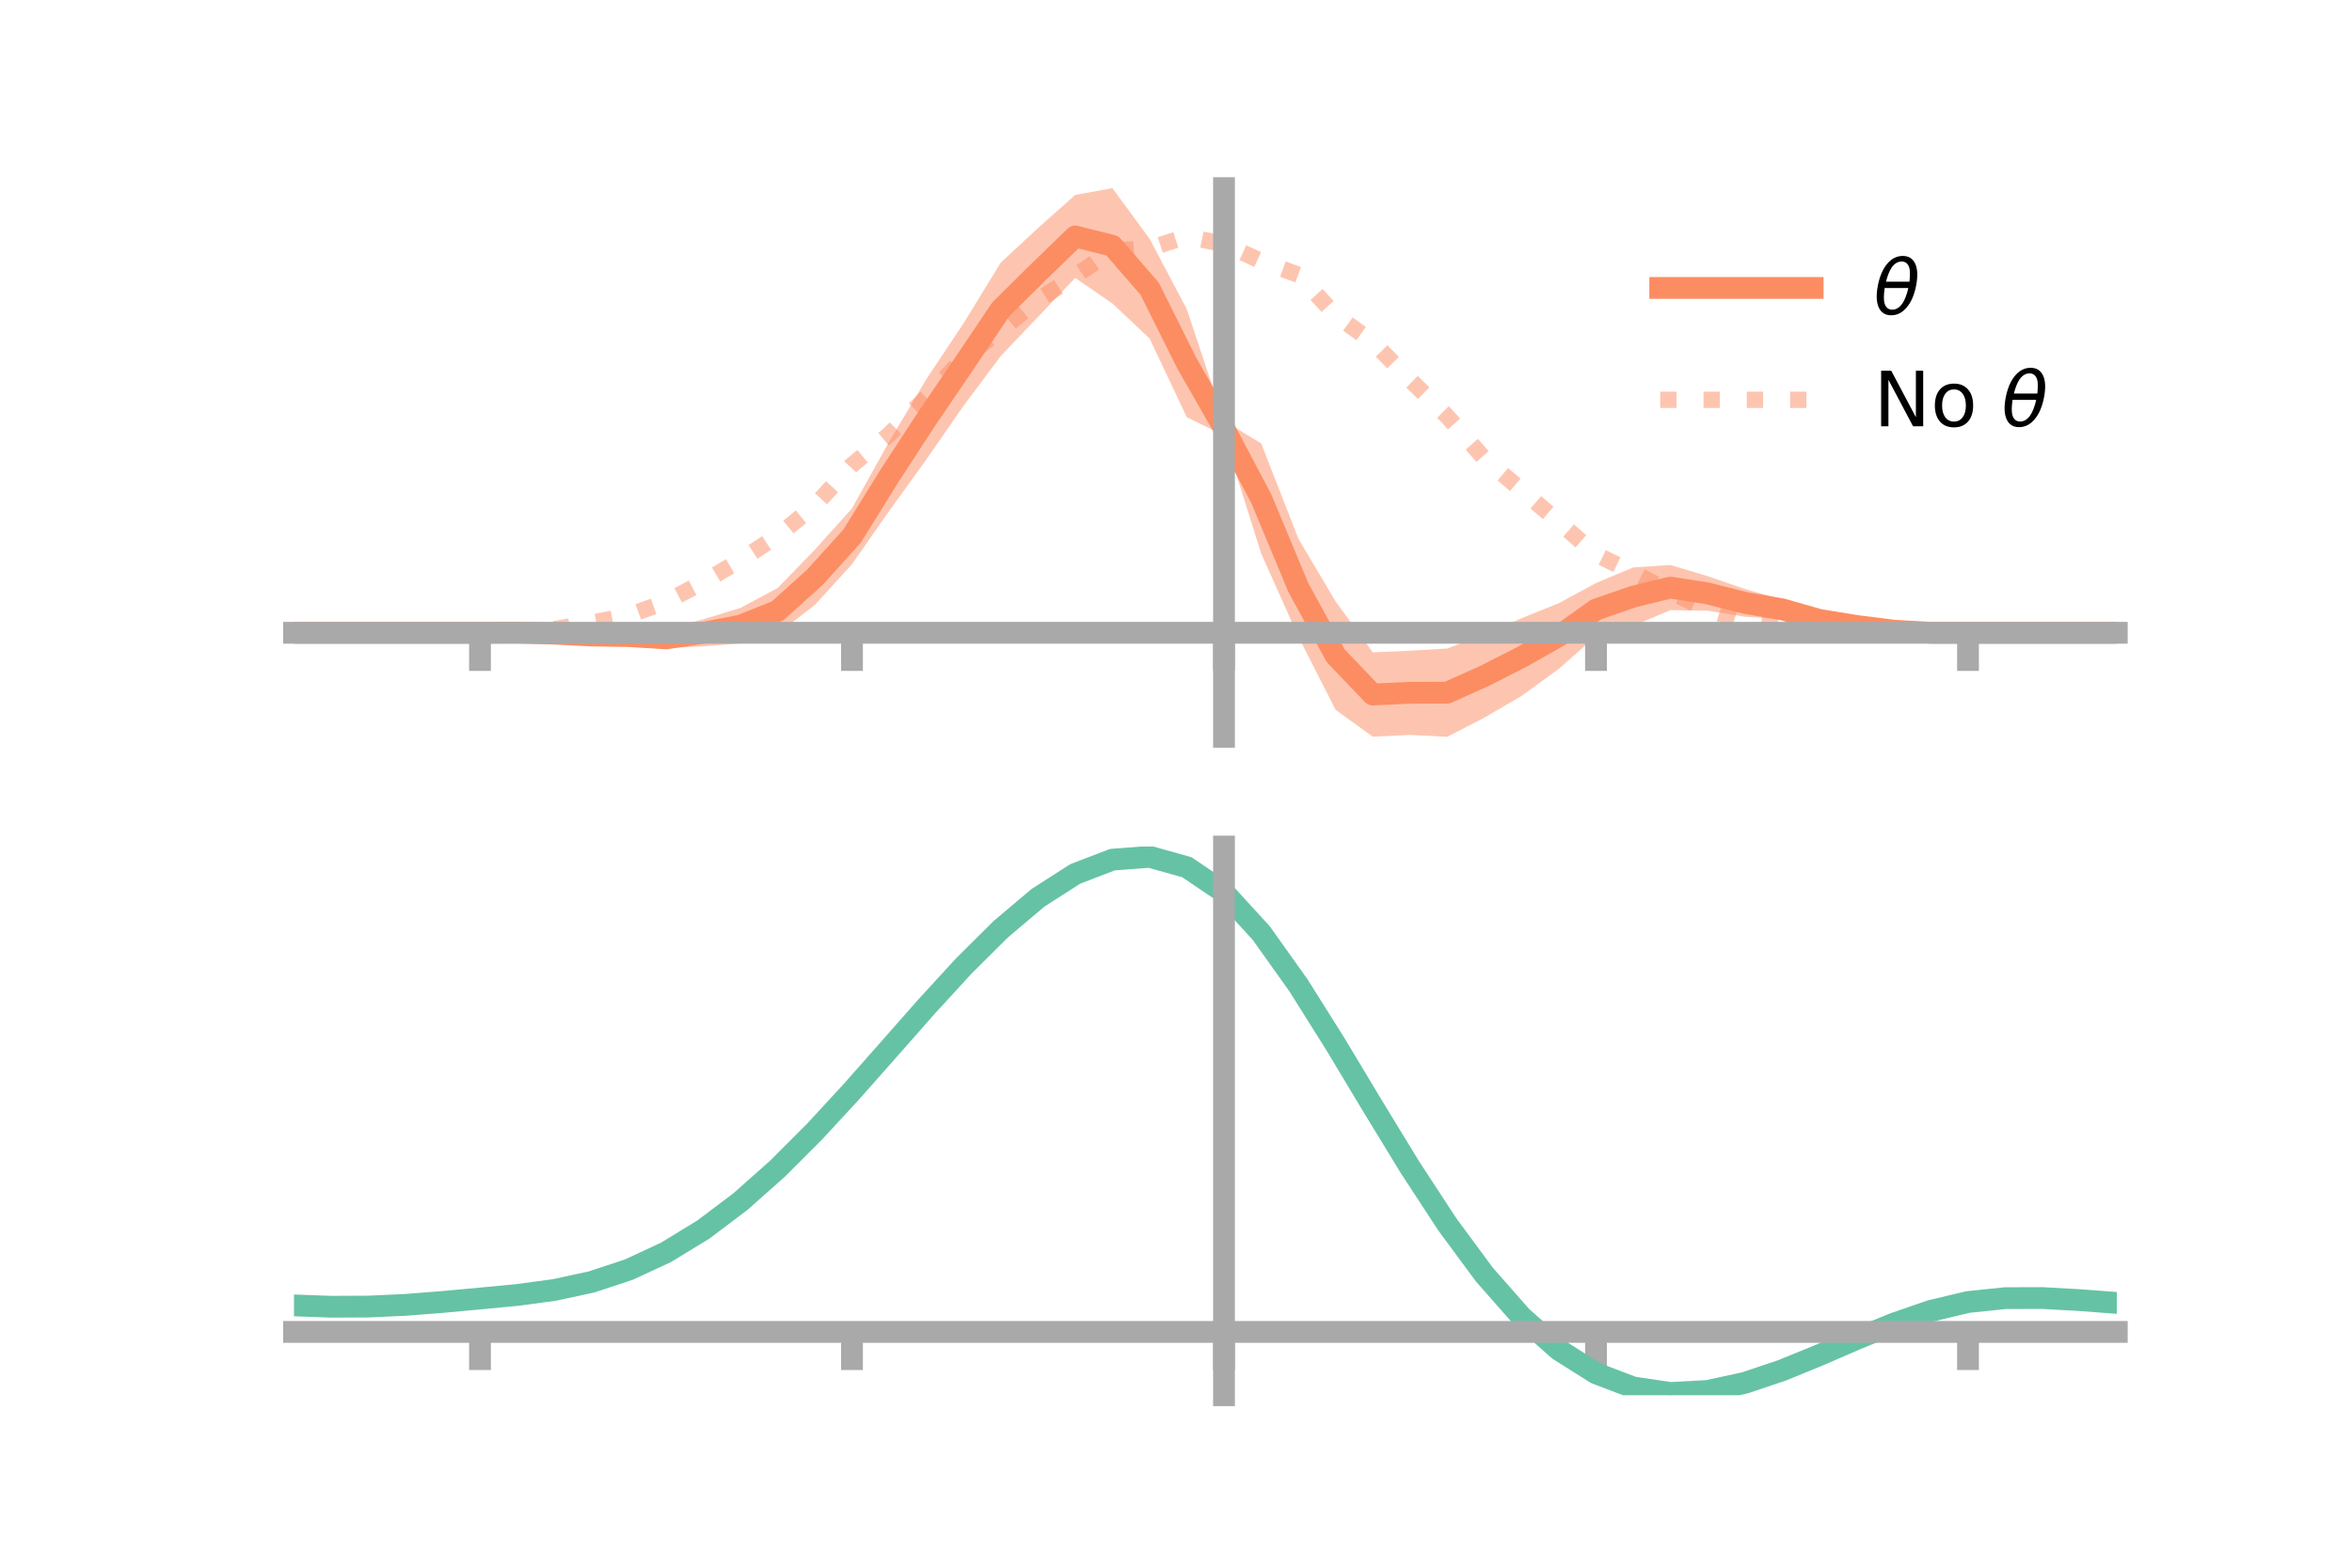 <?xml version="1.0" encoding="utf-8" standalone="no"?>
<!DOCTYPE svg PUBLIC "-//W3C//DTD SVG 1.1//EN"
  "http://www.w3.org/Graphics/SVG/1.1/DTD/svg11.dtd">
<!-- Created with matplotlib (https://matplotlib.org/) -->
<svg height="144pt" version="1.1" viewBox="0 0 216 144" width="216pt" xmlns="http://www.w3.org/2000/svg" xmlns:xlink="http://www.w3.org/1999/xlink">
 <defs>
  <style type="text/css">*{stroke-linecap:butt;stroke-linejoin:round;}</style>
 </defs>
 <g id="figure_1">
  <g id="patch_1">
   <path d="M 0 144 
L 216 144 
L 216 0 
L 0 0 
z
" style="fill:none;"/>
  </g>
  <g id="axes_1">
   <g id="patch_2">
    <path d="M 27 67.68 
L 194.4 67.68 
L 194.4 17.28 
L 27 17.28 
z
" style="fill:none;"/>
   </g>
   <g id="PolyCollection_1">
    <path clip-path="url(#p8bef98f3ae)" d="M 27 58.124 
L 27 58.124 
L 30.416 58.124 
L 33.833 58.124 
L 37.249 58.124 
L 40.665 58.124 
L 44.082 58.123 
L 47.498 58.009 
L 50.914 57.949 
L 54.331 57.864 
L 57.747 57.658 
L 61.163 57.752 
L 64.58 56.888 
L 67.996 55.845 
L 71.412 54.014 
L 74.829 50.495 
L 78.245 46.695 
L 81.661 40.562 
L 85.078 34.816 
L 88.494 29.689 
L 91.91 24.114 
L 95.327 20.948 
L 98.743 17.906 
L 102.159 17.28 
L 105.576 21.931 
L 108.992 28.4 
L 112.408 38.657 
L 115.824 40.728 
L 119.241 49.483 
L 122.657 55.245 
L 126.073 59.92 
L 129.49 59.77 
L 132.906 59.569 
L 136.322 58.265 
L 139.739 56.784 
L 143.155 55.405 
L 146.571 53.556 
L 149.988 52.123 
L 153.404 51.896 
L 156.82 52.923 
L 160.237 54.101 
L 163.653 55.07 
L 167.069 56.147 
L 170.486 56.964 
L 173.902 57.67 
L 177.318 58.023 
L 180.735 58.124 
L 184.151 58.124 
L 187.567 58.124 
L 190.984 58.124 
L 194.4 58.124 
L 194.4 58.124 
L 194.4 58.124 
L 190.984 58.124 
L 187.567 58.124 
L 184.151 58.124 
L 180.735 58.124 
L 177.318 58.225 
L 173.902 58.189 
L 170.486 58.029 
L 167.069 57.734 
L 163.653 56.859 
L 160.237 56.648 
L 156.82 56.092 
L 153.404 56.047 
L 149.988 57.49 
L 146.571 58.422 
L 143.155 61.441 
L 139.739 63.924 
L 136.322 65.919 
L 132.906 67.68 
L 129.49 67.505 
L 126.073 67.672 
L 122.657 65.2 
L 119.241 58.484 
L 115.824 50.847 
L 112.408 40 
L 108.992 38.322 
L 105.576 31.096 
L 102.159 27.875 
L 98.743 25.529 
L 95.327 29.107 
L 91.91 32.698 
L 88.494 37.27 
L 85.078 42.201 
L 81.661 46.934 
L 78.245 51.824 
L 74.829 55.573 
L 71.412 58.209 
L 67.996 59.1 
L 64.58 59.371 
L 61.163 59.531 
L 57.747 59.195 
L 54.331 58.889 
L 50.914 58.457 
L 47.498 58.209 
L 44.082 58.124 
L 40.665 58.124 
L 37.249 58.124 
L 33.833 58.124 
L 30.416 58.124 
L 27 58.124 
z
" style="fill:#fc8d62;fill-opacity:0.5;"/>
   </g>
   <g id="matplotlib.axis_1">
    <g id="xtick_1">
     <g id="line2d_1">
      <defs>
       <path d="M 0 0 
L 0 3.5 
" id="m55f474c273" style="stroke:#a9a9a9;stroke-width:2;"/>
      </defs>
      <g>
       <use style="fill:#a9a9a9;stroke:#a9a9a9;stroke-width:2;" x="44.082" xlink:href="#m55f474c273" y="58.124"/>
      </g>
     </g>
    </g>
    <g id="xtick_2">
     <g id="line2d_2">
      <g>
       <use style="fill:#a9a9a9;stroke:#a9a9a9;stroke-width:2;" x="78.245" xlink:href="#m55f474c273" y="58.124"/>
      </g>
     </g>
    </g>
    <g id="xtick_3">
     <g id="line2d_3">
      <g>
       <use style="fill:#a9a9a9;stroke:#a9a9a9;stroke-width:2;" x="112.408" xlink:href="#m55f474c273" y="58.124"/>
      </g>
     </g>
    </g>
    <g id="xtick_4">
     <g id="line2d_4">
      <g>
       <use style="fill:#a9a9a9;stroke:#a9a9a9;stroke-width:2;" x="146.571" xlink:href="#m55f474c273" y="58.124"/>
      </g>
     </g>
    </g>
    <g id="xtick_5">
     <g id="line2d_5">
      <g>
       <use style="fill:#a9a9a9;stroke:#a9a9a9;stroke-width:2;" x="180.735" xlink:href="#m55f474c273" y="58.124"/>
      </g>
     </g>
    </g>
   </g>
   <g id="matplotlib.axis_2"/>
   <g id="line2d_6">
    <path clip-path="url(#p8bef98f3ae)" d="M 27 58.124 
L 30.416 58.124 
L 33.833 58.124 
L 37.249 58.124 
L 40.665 58.124 
L 44.082 58.124 
L 47.498 58.109 
L 50.914 58.203 
L 54.331 58.376 
L 57.747 58.426 
L 61.163 58.642 
L 64.58 58.13 
L 67.996 57.473 
L 71.412 56.112 
L 74.829 53.034 
L 78.245 49.259 
L 81.661 43.748 
L 85.078 38.508 
L 88.494 33.48 
L 91.91 28.406 
L 95.327 25.027 
L 98.743 21.718 
L 102.159 22.577 
L 105.576 26.514 
L 108.992 33.361 
L 112.408 39.328 
L 115.824 45.788 
L 119.241 53.983 
L 122.657 60.222 
L 126.073 63.796 
L 129.49 63.637 
L 132.906 63.625 
L 136.322 62.092 
L 139.739 60.354 
L 143.155 58.423 
L 146.571 55.989 
L 149.988 54.807 
L 153.404 53.972 
L 156.82 54.508 
L 160.237 55.374 
L 163.653 55.964 
L 167.069 56.94 
L 170.486 57.496 
L 173.902 57.929 
L 177.318 58.124 
L 180.735 58.124 
L 184.151 58.124 
L 187.567 58.124 
L 190.984 58.124 
L 194.4 58.124 
" style="fill:none;stroke:#fc8d62;stroke-linecap:square;stroke-width:2;"/>
   </g>
   <g id="line2d_7">
    <path clip-path="url(#p8bef98f3ae)" d="M 27 58.124 
L 30.416 58.124 
L 33.833 58.124 
L 37.249 58.124 
L 40.665 58.124 
L 44.082 58.123 
L 47.498 58.067 
L 50.914 57.786 
L 54.331 57.203 
L 57.747 56.525 
L 61.163 55.276 
L 64.58 53.473 
L 67.996 51.452 
L 71.412 49.217 
L 74.829 46.435 
L 78.245 42.71 
L 81.661 39.904 
L 85.078 36.508 
L 88.494 32.918 
L 91.91 30.315 
L 95.327 27.562 
L 98.743 25.337 
L 102.159 23.009 
L 105.576 22.817 
L 108.992 21.718 
L 112.408 22.426 
L 115.824 23.981 
L 119.241 25.244 
L 122.657 28.947 
L 126.073 31.418 
L 129.49 34.884 
L 132.906 38.243 
L 136.322 42.129 
L 139.739 45.023 
L 143.155 47.944 
L 146.571 50.937 
L 149.988 52.582 
L 153.404 54.362 
L 156.82 56.014 
L 160.237 57.062 
L 163.653 57.591 
L 167.069 57.971 
L 170.486 58.297 
L 173.902 58.235 
L 177.318 58.153 
L 180.735 58.124 
L 184.151 58.124 
L 187.567 58.124 
L 190.984 58.124 
L 194.4 58.124 
" style="fill:none;stroke:#fc8d62;stroke-dasharray:1.5,2.475;stroke-dashoffset:0;stroke-opacity:0.5;stroke-width:1.5;"/>
   </g>
   <g id="patch_3">
    <path d="M 112.408 67.68 
L 112.408 17.28 
" style="fill:none;stroke:#a9a9a9;stroke-linecap:square;stroke-linejoin:miter;stroke-width:2;"/>
   </g>
   <g id="patch_4">
    <path d="M 194.4 67.68 
L 194.4 17.28 
" style="fill:none;"/>
   </g>
   <g id="patch_5">
    <path d="M 27 58.124 
L 194.4 58.124 
" style="fill:none;stroke:#a9a9a9;stroke-linecap:square;stroke-linejoin:miter;stroke-width:2;"/>
   </g>
   <g id="patch_6">
    <path d="M 27 17.28 
L 194.4 17.28 
" style="fill:none;"/>
   </g>
   <g id="legend_1">
    <g id="line2d_8">
     <path d="M 152.47 26.449 
L 166.47 26.449 
" style="fill:none;stroke:#fc8d62;stroke-linecap:square;stroke-width:2;"/>
    </g>
    <g id="line2d_9"/>
    <g id="text_1">
     <!-- $\theta$ -->
     <g transform="translate(172.07 28.899)scale(0.07 -0.07)">
      <defs>
       <path d="M 45.516 34.672 
L 14.453 34.672 
Q 12.359 20.062 14.5 13.875 
Q 17.188 6.25 24.469 6.25 
Q 31.781 6.25 37.359 13.922 
Q 42.234 20.656 45.516 34.672 
z
M 47.016 42.969 
Q 48.344 56.844 46.625 61.719 
Q 43.953 69.438 36.766 69.438 
Q 29.297 69.438 23.828 61.812 
Q 19.531 55.672 16.156 42.969 
z
M 38.188 76.766 
Q 49.906 76.766 54.594 66.406 
Q 59.281 56.109 55.719 37.844 
Q 52.203 19.625 43.453 9.281 
Q 34.766 -1.125 23.047 -1.125 
Q 11.281 -1.125 6.641 9.281 
Q 2 19.625 5.516 37.844 
Q 9.078 56.109 17.719 66.406 
Q 26.422 76.766 38.188 76.766 
z
" id="DejaVuSans-Oblique-952"/>
      </defs>
      <use transform="translate(0 0.234)" xlink:href="#DejaVuSans-Oblique-952"/>
     </g>
    </g>
    <g id="line2d_10">
     <path d="M 152.47 36.724 
L 166.47 36.724 
" style="fill:none;stroke:#fc8d62;stroke-dasharray:1.5,2.475;stroke-dashoffset:0;stroke-opacity:0.5;stroke-width:1.5;"/>
    </g>
    <g id="line2d_11"/>
    <g id="text_2">
     <!-- No $\theta$ -->
     <g transform="translate(172.07 39.174)scale(0.07 -0.07)">
      <defs>
       <path d="M 9.812 72.906 
L 23.094 72.906 
L 55.422 11.922 
L 55.422 72.906 
L 64.984 72.906 
L 64.984 0 
L 51.703 0 
L 19.391 60.984 
L 19.391 0 
L 9.812 0 
z
" id="DejaVuSans-78"/>
       <path d="M 30.609 48.391 
Q 23.391 48.391 19.188 42.75 
Q 14.984 37.109 14.984 27.297 
Q 14.984 17.484 19.156 11.844 
Q 23.344 6.203 30.609 6.203 
Q 37.797 6.203 41.984 11.859 
Q 46.188 17.531 46.188 27.297 
Q 46.188 37.016 41.984 42.703 
Q 37.797 48.391 30.609 48.391 
z
M 30.609 56 
Q 42.328 56 49.016 48.375 
Q 55.719 40.766 55.719 27.297 
Q 55.719 13.875 49.016 6.219 
Q 42.328 -1.422 30.609 -1.422 
Q 18.844 -1.422 12.172 6.219 
Q 5.516 13.875 5.516 27.297 
Q 5.516 40.766 12.172 48.375 
Q 18.844 56 30.609 56 
z
" id="DejaVuSans-111"/>
       <path id="DejaVuSans-32"/>
      </defs>
      <use transform="translate(0 0.234)" xlink:href="#DejaVuSans-78"/>
      <use transform="translate(74.805 0.234)" xlink:href="#DejaVuSans-111"/>
      <use transform="translate(135.986 0.234)" xlink:href="#DejaVuSans-32"/>
      <use transform="translate(167.773 0.234)" xlink:href="#DejaVuSans-Oblique-952"/>
     </g>
    </g>
   </g>
  </g>
  <g id="axes_2">
   <g id="patch_7">
    <path d="M 27 128.16 
L 194.4 128.16 
L 194.4 77.76 
L 27 77.76 
z
" style="fill:none;"/>
   </g>
   <g id="PolyCollection_2">
    <path clip-path="url(#pfed1cdf226)" d="M 27 119.952 
L 27 119.862 
L 30.416 119.993 
L 33.833 119.976 
L 37.249 119.809 
L 40.665 119.53 
L 44.082 119.203 
L 47.498 118.869 
L 50.914 118.399 
L 54.331 117.649 
L 57.747 116.507 
L 61.163 114.894 
L 64.58 112.771 
L 67.996 110.14 
L 71.412 107.038 
L 74.829 103.539 
L 78.245 99.747 
L 81.661 95.792 
L 85.078 91.825 
L 88.494 88.016 
L 91.91 84.545 
L 95.327 81.599 
L 98.743 79.365 
L 102.159 78.027 
L 105.576 77.76 
L 108.992 78.728 
L 112.408 81.076 
L 115.824 84.867 
L 119.241 89.732 
L 122.657 95.25 
L 126.073 101.025 
L 129.49 106.712 
L 132.906 112.021 
L 136.322 116.725 
L 139.739 120.663 
L 143.155 123.738 
L 146.571 125.919 
L 149.988 127.229 
L 153.404 127.741 
L 156.82 127.566 
L 160.237 126.837 
L 163.653 125.707 
L 167.069 124.332 
L 170.486 122.874 
L 173.902 121.487 
L 177.318 120.318 
L 180.735 119.511 
L 184.151 119.158 
L 187.567 119.154 
L 190.984 119.353 
L 194.4 119.624 
L 194.4 119.738 
L 194.4 119.738 
L 190.984 119.491 
L 187.567 119.311 
L 184.151 119.326 
L 180.735 119.685 
L 177.318 120.5 
L 173.902 121.693 
L 170.486 123.12 
L 167.069 124.626 
L 163.653 126.045 
L 160.237 127.213 
L 156.82 127.968 
L 153.404 128.16 
L 149.988 127.662 
L 146.571 126.378 
L 143.155 124.247 
L 139.739 121.256 
L 136.322 117.437 
L 132.906 112.88 
L 129.49 107.737 
L 126.073 102.224 
L 122.657 96.621 
L 119.241 91.264 
L 115.824 86.538 
L 112.408 82.857 
L 108.992 80.581 
L 105.576 79.644 
L 102.159 79.9 
L 98.743 81.188 
L 95.327 83.333 
L 91.91 86.158 
L 88.494 89.481 
L 85.078 93.123 
L 81.661 96.911 
L 78.245 100.686 
L 74.829 104.304 
L 71.412 107.643 
L 67.996 110.608 
L 64.58 113.131 
L 61.163 115.176 
L 57.747 116.74 
L 54.331 117.853 
L 50.914 118.582 
L 47.498 119.033 
L 44.082 119.348 
L 40.665 119.652 
L 37.249 119.907 
L 33.833 120.054 
L 30.416 120.068 
L 27 119.952 
z
" style="fill:#66c2a5;fill-opacity:0.5;"/>
   </g>
   <g id="matplotlib.axis_3">
    <g id="xtick_6">
     <g id="line2d_12">
      <g>
       <use style="fill:#a9a9a9;stroke:#a9a9a9;stroke-width:2;" x="44.082" xlink:href="#m55f474c273" y="122.342"/>
      </g>
     </g>
    </g>
    <g id="xtick_7">
     <g id="line2d_13">
      <g>
       <use style="fill:#a9a9a9;stroke:#a9a9a9;stroke-width:2;" x="78.245" xlink:href="#m55f474c273" y="122.342"/>
      </g>
     </g>
    </g>
    <g id="xtick_8">
     <g id="line2d_14">
      <g>
       <use style="fill:#a9a9a9;stroke:#a9a9a9;stroke-width:2;" x="112.408" xlink:href="#m55f474c273" y="122.342"/>
      </g>
     </g>
    </g>
    <g id="xtick_9">
     <g id="line2d_15">
      <g>
       <use style="fill:#a9a9a9;stroke:#a9a9a9;stroke-width:2;" x="146.571" xlink:href="#m55f474c273" y="122.342"/>
      </g>
     </g>
    </g>
    <g id="xtick_10">
     <g id="line2d_16">
      <g>
       <use style="fill:#a9a9a9;stroke:#a9a9a9;stroke-width:2;" x="180.735" xlink:href="#m55f474c273" y="122.342"/>
      </g>
     </g>
    </g>
   </g>
   <g id="matplotlib.axis_4"/>
   <g id="line2d_17">
    <path clip-path="url(#pfed1cdf226)" d="M 27 119.907 
L 30.416 120.031 
L 33.833 120.015 
L 37.249 119.858 
L 40.665 119.591 
L 44.082 119.276 
L 47.498 118.951 
L 50.914 118.491 
L 54.331 117.751 
L 57.747 116.623 
L 61.163 115.035 
L 64.58 112.951 
L 67.996 110.374 
L 71.412 107.341 
L 74.829 103.921 
L 78.245 100.216 
L 81.661 96.351 
L 85.078 92.474 
L 88.494 88.748 
L 91.91 85.352 
L 95.327 82.466 
L 98.743 80.276 
L 102.159 78.964 
L 105.576 78.702 
L 108.992 79.655 
L 112.408 81.967 
L 115.824 85.703 
L 119.241 90.498 
L 122.657 95.935 
L 126.073 101.625 
L 129.49 107.225 
L 132.906 112.45 
L 136.322 117.081 
L 139.739 120.959 
L 143.155 123.993 
L 146.571 126.148 
L 149.988 127.446 
L 153.404 127.951 
L 156.82 127.767 
L 160.237 127.025 
L 163.653 125.876 
L 167.069 124.479 
L 170.486 122.997 
L 173.902 121.59 
L 177.318 120.409 
L 180.735 119.598 
L 184.151 119.242 
L 187.567 119.232 
L 190.984 119.422 
L 194.4 119.681 
" style="fill:none;stroke:#66c2a5;stroke-linecap:square;stroke-width:2;"/>
   </g>
   <g id="patch_8">
    <path d="M 112.408 128.16 
L 112.408 77.76 
" style="fill:none;stroke:#a9a9a9;stroke-linecap:square;stroke-linejoin:miter;stroke-width:2;"/>
   </g>
   <g id="patch_9">
    <path d="M 194.4 128.16 
L 194.4 77.76 
" style="fill:none;"/>
   </g>
   <g id="patch_10">
    <path d="M 27 122.342 
L 194.4 122.342 
" style="fill:none;stroke:#a9a9a9;stroke-linecap:square;stroke-linejoin:miter;stroke-width:2;"/>
   </g>
   <g id="patch_11">
    <path d="M 27 77.76 
L 194.4 77.76 
" style="fill:none;"/>
   </g>
  </g>
 </g>
 <defs>
  <clipPath id="p8bef98f3ae">
   <rect height="50.4" width="167.4" x="27" y="17.28"/>
  </clipPath>
  <clipPath id="pfed1cdf226">
   <rect height="50.4" width="167.4" x="27" y="77.76"/>
  </clipPath>
 </defs>
</svg>
